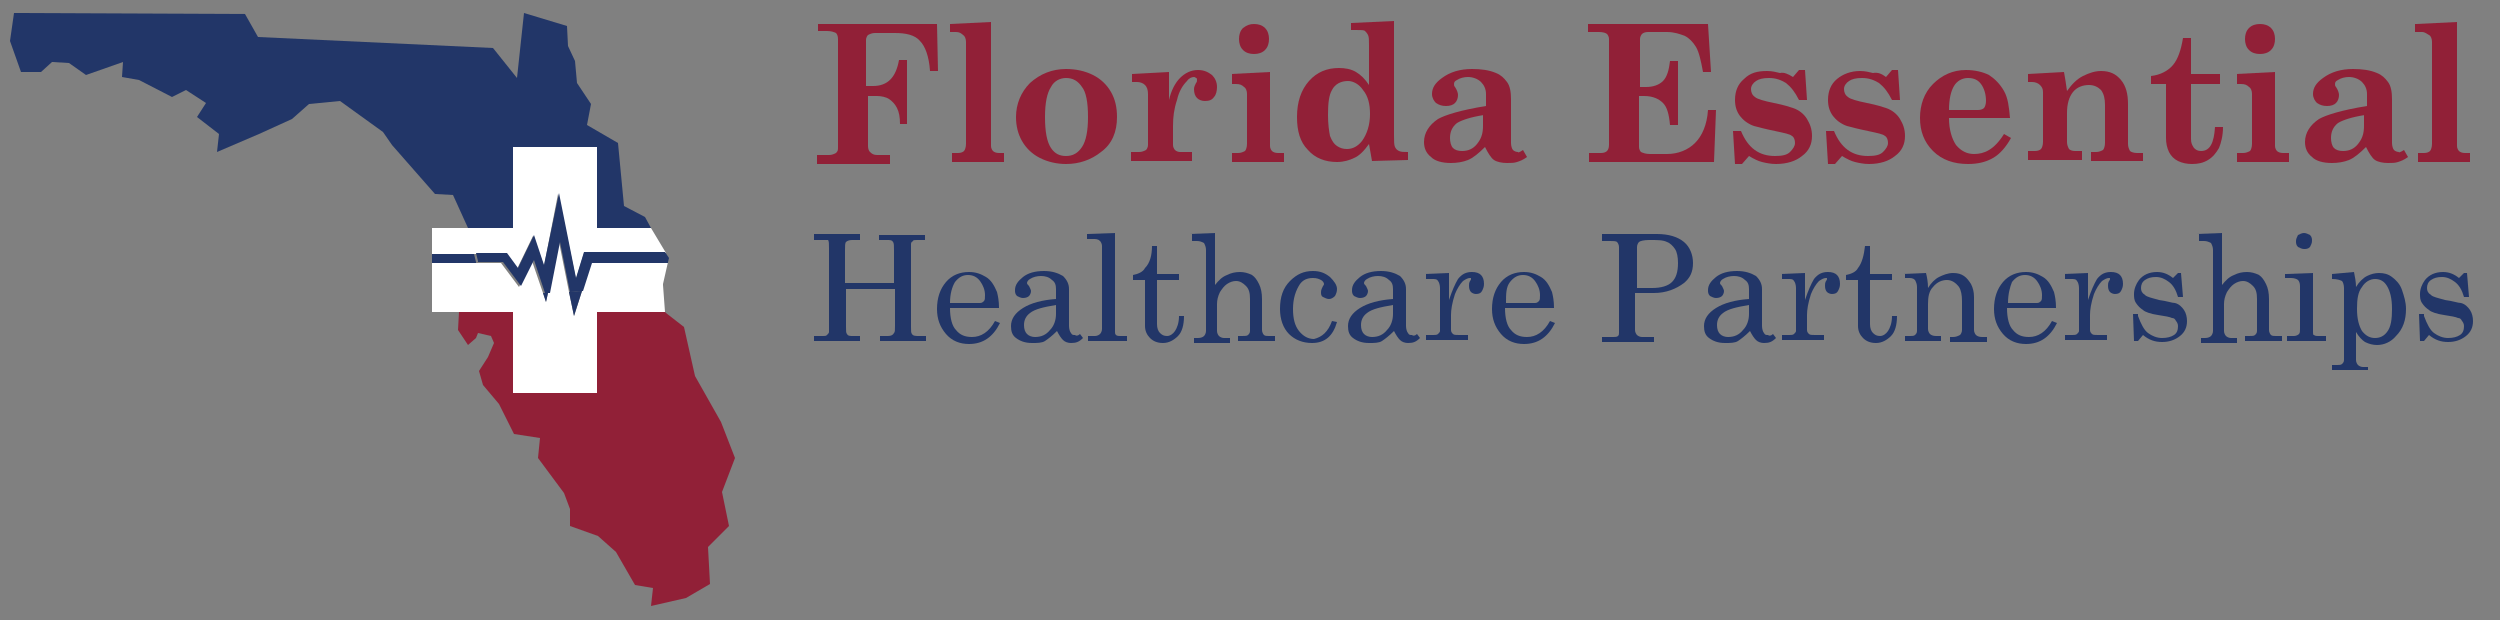 <?xml version="1.0" encoding="utf-8"?>
<!-- Generator: Adobe Illustrator 25.0.0, SVG Export Plug-In . SVG Version: 6.00 Build 0)  -->
<svg version="1.1" id="Layer_1" xmlns="http://www.w3.org/2000/svg" xmlns:xlink="http://www.w3.org/1999/xlink" x="0px" y="0px"
	 viewBox="0 0 250 62" style="enable-background:new 0 0 250 62;" xml:space="preserve">
<rect x="0" y="0" width="250" height="62" fill="#808080" stroke="none"/>
<style type="text/css">
	.st0{fill:#223668;}
	.st1{fill:#912037;}
	.st2{fill:#FFFFFF;}
</style>
<g>
	<polygon class="st0" points="51.3,14.7 59.7,14.7 59.7,22.8 65.1,22.8 64.5,21.7 62.4,20.6 61.8,14.3 58.7,12.5 59.1,10.4 
		57.7,8.3 57.5,6.1 56.8,4.6 56.7,2.6 52.4,1.3 51.7,7.8 49.3,4.8 25.8,3.7 24.5,1.4 1.4,1.3 1,4.1 2.1,7.2 4.1,7.2 5.2,6.2 
		6.9,6.3 8.6,7.5 12.3,6.2 12.2,7.7 13.9,8 17.2,9.7 18.6,9 20.6,10.3 19.7,11.7 21.9,13.4 21.7,15.2 25.9,13.4 29.2,11.9 
		30.9,10.4 34,10.1 38.3,13.2 39.2,14.5 43.5,19.4 45.3,19.5 46.8,22.8 51.3,22.8 	"/>
	<polygon class="st1" points="72.2,49.2 73.5,45.8 72.1,42.2 69.5,37.6 68.4,32.7 66.6,31.3 66.5,31.2 59.7,31.2 59.7,39.3 
		51.3,39.3 51.3,31.2 45.9,31.2 45.8,33 46.8,34.5 47.6,33.8 47.8,33.3 49.1,33.6 49.4,34.3 48.8,35.7 47.9,37.1 48.3,38.5 
		49.9,40.4 51.4,43.4 54,43.8 53.8,45.8 56.4,49.3 57,50.9 57,52.6 59.8,53.6 61.6,55.2 63.5,58.5 65.3,58.8 65.1,60.6 68.6,59.8 
		71,58.4 70.8,54.7 72.9,52.6 	"/>
	<polygon class="st2" points="65.1,22.8 59.7,22.8 59.7,14.7 51.3,14.7 51.3,22.8 46.8,22.8 43.2,22.8 43.2,25.4 47.4,25.4 
		50.6,25.4 51.7,26.9 53.3,23.6 54.4,26.6 55.8,19.4 57.6,27.9 58.4,25.3 66.6,25.3 	"/>
	<polygon class="st2" points="66.3,28.4 66.8,26.2 59.1,26.2 58.2,29.1 57.4,31.6 56.9,29.2 55.9,24.2 54.8,29.3 54.6,30.2 
		54.3,29.3 53.2,26.1 51.9,28.7 50.1,26.3 47.6,26.3 43.2,26.3 43.2,31.2 45.9,31.2 51.3,31.2 51.3,39.3 59.7,39.3 59.7,31.2 
		66.5,31.2 66.3,28.5 	"/>
	<rect x="43.2" y="25.4" class="st0" width="0" height="1"/>
	<polygon class="st0" points="47.6,26.2 47.4,25.4 43.2,25.4 43.2,26.3 47.6,26.3 	"/>
	<path class="st0" d="M66.8,26.2l0.1-0.4l-0.4-0.6h-8.1l-0.8,2.6l-1.7-8.5l-1.5,7.2l-1-3l-1.6,3.3l-1.1-1.5h-3.1l0.2,0.8l0,0.1h2.5
		l1.8,2.4l1.3-2.6l1.1,3.3c0.2,0,0.3,0,0.5,0l1-5.1l1,5c0.4,0,0.9-0.1,1.3-0.1l0.9-2.8H66.8z"/>
	<path class="st0" d="M54.6,30.2l0.2-0.9c-0.2,0-0.3,0-0.5,0L54.6,30.2z"/>
	<path class="st0" d="M57.4,31.6l0.8-2.5c-0.4,0-0.9,0.1-1.3,0.1L57.4,31.6z"/>
</g>
<g>
	<path class="st1" d="M81.6,2.4h12.1l0.1,4.7h-0.8c-0.1-1.5-0.5-2.5-1-3c-0.5-0.6-1.4-0.8-2.5-0.8h-2c-0.3,0-0.5,0.1-0.7,0.2
		c-0.1,0.1-0.2,0.3-0.2,0.5v4.6h0.7c1.5,0,2.3-0.9,2.6-2.6h0.8v6.4H90c0-0.7-0.1-1.2-0.3-1.6c-0.2-0.4-0.5-0.7-0.8-0.9
		c-0.3-0.2-0.8-0.3-1.2-0.3h-0.9v5c0,0.3,0.1,0.5,0.2,0.6c0.2,0.2,0.4,0.3,0.7,0.3h1.3v0.9h-7.3v-0.9h1.2c0.3,0,0.5-0.1,0.7-0.2
		c0.2-0.2,0.2-0.3,0.2-0.6V3.9c0-0.3-0.1-0.5-0.2-0.6c-0.2-0.1-0.5-0.2-0.9-0.2h-0.9V2.4z"/>
	<path class="st1" d="M95,2.4l4.1-0.2v12.4c0,0.2,0.1,0.4,0.2,0.5c0.1,0.1,0.3,0.2,0.6,0.2h0.5v0.9h-5.2v-0.9h0.6
		c0.3,0,0.5-0.1,0.6-0.2c0.1-0.1,0.2-0.4,0.2-0.7V4.2c0-0.3-0.1-0.6-0.3-0.7c-0.2-0.2-0.4-0.3-0.7-0.3H95V2.4z"/>
	<path class="st1" d="M106.6,6.9c1,0,1.9,0.2,2.7,0.6c0.8,0.4,1.4,1,1.8,1.7c0.4,0.7,0.6,1.5,0.6,2.5c0,1.5-0.5,2.7-1.6,3.5
		c-1,0.8-2.2,1.2-3.5,1.2c-0.9,0-1.8-0.2-2.6-0.6c-0.8-0.4-1.4-1-1.8-1.7c-0.4-0.7-0.6-1.5-0.6-2.4c0-1.3,0.5-2.5,1.4-3.4
		C104,7.4,105.2,6.9,106.6,6.9z M106.6,7.8c-0.6,0-1.2,0.3-1.5,0.9c-0.4,0.6-0.6,1.6-0.6,3c0,1.5,0.2,2.5,0.6,3.1
		c0.4,0.6,0.9,0.8,1.5,0.8c0.7,0,1.2-0.3,1.6-0.9c0.4-0.6,0.6-1.6,0.6-3c0-1.5-0.2-2.5-0.6-3C107.8,8.1,107.3,7.8,106.6,7.8z"/>
	<path class="st1" d="M119.2,15.2v0.9h-6.1v-0.9h0.8c0.3,0,0.5-0.1,0.7-0.2c0.1-0.1,0.2-0.3,0.2-0.5V9.4c0-0.4-0.1-0.7-0.3-0.9
		c-0.2-0.2-0.5-0.3-0.8-0.3h-0.5V7.4l3.7-0.2V10c0.2-0.9,0.6-1.7,1.1-2.2c0.5-0.5,1.1-0.8,1.8-0.8c0.6,0,1,0.2,1.4,0.5
		c0.3,0.3,0.5,0.7,0.5,1.2c0,0.4-0.1,0.8-0.3,1c-0.2,0.3-0.5,0.4-0.9,0.4c-0.3,0-0.6-0.1-0.8-0.3c-0.2-0.2-0.3-0.5-0.3-0.9
		c0-0.2,0.1-0.4,0.2-0.6c0.1-0.1,0.1-0.2,0.1-0.3c0-0.1,0-0.2-0.1-0.2c0,0-0.1-0.1-0.2-0.1c-0.2,0-0.5,0.1-0.7,0.4
		c-0.4,0.4-0.8,1-1,1.9c-0.3,0.9-0.4,1.7-0.4,2.6v1.9c0,0.2,0.1,0.4,0.2,0.5c0.1,0.1,0.3,0.2,0.5,0.2H119.2z"/>
	<path class="st1" d="M123.1,7.4l3.9-0.2v7.4c0,0.2,0.1,0.4,0.2,0.5c0.1,0.1,0.3,0.2,0.6,0.2h0.6v0.9h-5.2v-0.9h0.6
		c0.3,0,0.5-0.1,0.7-0.2c0.1-0.1,0.2-0.4,0.2-0.7v-5c0-0.3-0.1-0.6-0.3-0.7c-0.2-0.2-0.4-0.3-0.8-0.3h-0.4V7.4z M125.4,2.4
		c0.4,0,0.8,0.1,1.1,0.4c0.3,0.3,0.4,0.7,0.4,1.1c0,0.4-0.1,0.8-0.4,1.1c-0.3,0.3-0.7,0.4-1.1,0.4c-0.4,0-0.8-0.1-1.1-0.4
		c-0.3-0.3-0.4-0.7-0.4-1.1c0-0.4,0.1-0.8,0.4-1.1C124.7,2.5,125,2.4,125.4,2.4z"/>
	<path class="st1" d="M135.1,2.3l4.3-0.2v11.4c0,0.6,0,1,0.1,1.2c0.1,0.2,0.2,0.3,0.4,0.4c0.2,0.1,0.5,0.1,0.9,0.1v0.8l-3.6,0.1
		l-0.3-1.7c-0.5,0.7-1,1.2-1.5,1.4c-0.4,0.2-1,0.4-1.7,0.4c-1.2,0-2.2-0.4-2.9-1.2c-0.8-0.8-1.1-1.9-1.1-3.3c0-1.5,0.4-2.7,1.2-3.6
		c0.8-0.9,1.8-1.3,3-1.3c0.6,0,1.2,0.1,1.7,0.4c0.5,0.3,0.9,0.7,1.3,1.3v-4c0-0.5,0-0.8-0.1-1c-0.1-0.2-0.2-0.3-0.3-0.4
		c-0.1-0.1-0.4-0.1-0.9-0.1h-0.5V2.3z M134.8,8.1c-0.7,0-1.3,0.3-1.6,0.9c-0.3,0.5-0.4,1.3-0.4,2.5c0,0.9,0.1,1.6,0.2,2.1
		c0.2,0.5,0.4,0.8,0.7,1c0.3,0.2,0.6,0.3,1,0.3c0.6,0,1.1-0.3,1.5-0.8c0.5-0.7,0.8-1.6,0.8-2.7c0-1-0.2-1.8-0.7-2.4
		C135.9,8.4,135.3,8.1,134.8,8.1z"/>
	<path class="st1" d="M152.3,15l0.4,0.7c-0.4,0.3-0.7,0.4-1,0.5c-0.3,0.1-0.6,0.1-1,0.1c-0.5,0-1-0.1-1.3-0.3
		c-0.3-0.2-0.6-0.7-0.9-1.3c-0.6,0.6-1.2,1.1-1.7,1.3c-0.5,0.2-1.1,0.3-1.7,0.3c-0.9,0-1.6-0.2-2-0.6c-0.5-0.4-0.7-0.9-0.7-1.5
		c0-0.9,0.5-1.7,1.4-2.3c0.7-0.4,2.3-0.9,4.8-1.3V9.4c0-0.5-0.2-0.9-0.5-1.2c-0.3-0.3-0.8-0.5-1.3-0.5c-0.4,0-0.8,0.1-1.1,0.3
		c-0.2,0.1-0.3,0.2-0.3,0.4c0,0.1,0,0.2,0.1,0.3c0.2,0.3,0.3,0.6,0.3,0.8c0,0.3-0.1,0.6-0.3,0.8c-0.2,0.2-0.5,0.3-0.9,0.3
		c-0.4,0-0.7-0.1-1-0.3c-0.2-0.2-0.4-0.5-0.4-0.9c0-0.6,0.3-1.1,1-1.6c0.8-0.6,1.8-0.9,3-0.9c0.9,0,1.7,0.1,2.4,0.4
		c0.5,0.2,0.8,0.5,1.1,0.9c0.3,0.4,0.4,1,0.4,1.7v4.4c0,0.3,0.1,0.6,0.2,0.7c0.1,0.1,0.3,0.2,0.5,0.2C151.8,15.3,152,15.2,152.3,15z
		 M148.4,11.5c-1.3,0.2-2.2,0.5-2.7,0.8c-0.5,0.4-0.7,0.9-0.7,1.5c0,0.4,0.1,0.8,0.3,1c0.2,0.2,0.5,0.3,0.9,0.3
		c0.6,0,1.1-0.2,1.5-0.7s0.6-1,0.6-1.8V11.5z"/>
	<path class="st1" d="M158.8,2.4h12l0.3,4.8h-0.8c-0.2-1.1-0.4-2-0.7-2.5c-0.3-0.5-0.7-0.9-1.1-1.1c-0.5-0.2-1.1-0.4-1.8-0.4h-1.9
		c-0.3,0-0.5,0.1-0.6,0.2s-0.2,0.3-0.2,0.5v4.8h0.6c0.7,0,1.3-0.2,1.7-0.6c0.4-0.4,0.6-1.1,0.7-2h0.8v6.4h-0.8
		c-0.1-1.1-0.3-1.8-0.7-2.2c-0.4-0.4-1-0.7-1.9-0.7h-0.5v5.1c0,0.2,0.1,0.4,0.2,0.5c0.2,0.1,0.5,0.2,0.9,0.2h1.7
		c1.1,0,2.1-0.4,2.8-1.1c0.7-0.7,1.2-1.8,1.3-3.3h0.8l-0.2,5.2h-12.5v-0.9h1.2c0.3,0,0.5-0.1,0.6-0.2c0.1-0.1,0.2-0.3,0.2-0.6V3.9
		c0-0.2-0.1-0.4-0.2-0.5c-0.1-0.1-0.4-0.2-0.8-0.2h-1.1V2.4z"/>
	<path class="st1" d="M179.3,7.7l0.6-0.7h0.6l0.2,3h-0.8c-0.4-0.8-0.8-1.3-1.3-1.7c-0.5-0.3-1-0.5-1.7-0.5c-0.6,0-1,0.1-1.3,0.3
		c-0.3,0.2-0.5,0.5-0.5,0.8c0,0.3,0.1,0.6,0.4,0.8c0.2,0.2,0.9,0.4,1.9,0.6c1,0.2,1.6,0.4,1.9,0.5c0.6,0.2,1.1,0.6,1.4,1.1
		c0.3,0.5,0.5,1,0.5,1.7c0,0.8-0.3,1.5-1,2c-0.6,0.5-1.5,0.8-2.6,0.8c-0.5,0-1-0.1-1.4-0.2c-0.4-0.1-0.8-0.3-1.3-0.6l-0.7,0.8h-0.7
		l-0.2-3.3h0.8c0.7,1.7,1.8,2.5,3.4,2.5c0.7,0,1.2-0.1,1.5-0.4c0.3-0.3,0.5-0.6,0.5-0.9c0-0.3-0.1-0.6-0.3-0.7
		c-0.2-0.2-0.8-0.3-1.7-0.5c-1-0.2-1.7-0.4-2.1-0.5c-0.6-0.2-1.1-0.6-1.4-1c-0.3-0.4-0.5-0.9-0.5-1.6c0-0.9,0.3-1.6,0.9-2.1
		c0.6-0.6,1.3-0.8,2.3-0.8c0.5,0,0.9,0.1,1.3,0.2C178.4,7.2,178.8,7.4,179.3,7.7z"/>
	<path class="st1" d="M188.6,7.7l0.6-0.7h0.6l0.2,3h-0.8c-0.4-0.8-0.8-1.3-1.3-1.7c-0.5-0.3-1-0.5-1.7-0.5c-0.6,0-1,0.1-1.3,0.3
		c-0.3,0.2-0.5,0.5-0.5,0.8c0,0.3,0.1,0.6,0.4,0.8c0.2,0.2,0.9,0.4,1.9,0.6c1,0.2,1.6,0.4,1.9,0.5c0.6,0.2,1.1,0.6,1.4,1.1
		c0.3,0.5,0.5,1,0.5,1.7c0,0.8-0.3,1.5-1,2c-0.6,0.5-1.5,0.8-2.6,0.8c-0.5,0-1-0.1-1.4-0.2c-0.4-0.1-0.8-0.3-1.3-0.6l-0.7,0.8h-0.7
		l-0.2-3.3h0.8c0.7,1.7,1.8,2.5,3.4,2.5c0.7,0,1.2-0.1,1.5-0.4c0.3-0.3,0.5-0.6,0.5-0.9c0-0.3-0.1-0.6-0.3-0.7
		c-0.2-0.2-0.8-0.3-1.7-0.5c-1-0.2-1.7-0.4-2.1-0.5c-0.6-0.2-1.1-0.6-1.4-1c-0.3-0.4-0.5-0.9-0.5-1.6c0-0.9,0.3-1.6,0.9-2.1
		s1.4-0.8,2.3-0.8c0.5,0,0.9,0.1,1.3,0.2C187.8,7.2,188.2,7.4,188.6,7.7z"/>
	<path class="st1" d="M201,11.8h-6.1c0,1.2,0.3,2.1,0.7,2.7c0.5,0.6,1.1,0.9,1.8,0.9c0.5,0,1-0.1,1.5-0.4s1-0.8,1.5-1.6l0.7,0.4
		c-0.5,0.9-1.1,1.6-1.8,2s-1.5,0.6-2.5,0.6c-1.4,0-2.6-0.4-3.5-1.3c-0.9-0.9-1.3-2-1.3-3.3s0.4-2.5,1.3-3.4c0.9-0.9,2-1.4,3.3-1.4
		c0.9,0,1.7,0.2,2.3,0.5c0.6,0.4,1.1,0.9,1.5,1.6C200.8,9.8,200.9,10.7,201,11.8z M194.9,11h2.9c0.3,0,0.5-0.1,0.6-0.2
		c0.1-0.1,0.2-0.4,0.2-0.7c0-0.7-0.2-1.3-0.5-1.7c-0.3-0.4-0.7-0.6-1.3-0.6c-0.6,0-1.1,0.3-1.4,0.8C195.1,9.1,194.9,9.9,194.9,11z"
		/>
	<path class="st1" d="M214.3,15.2v0.9h-5.2v-0.9h0.5c0.3,0,0.5-0.1,0.7-0.2c0.1-0.1,0.2-0.4,0.2-0.7v-3.8c0-0.6-0.1-1.1-0.4-1.5
		c-0.3-0.3-0.7-0.5-1.2-0.5c-0.6,0-1.2,0.2-1.6,0.7c-0.4,0.5-0.6,1.2-0.6,2.1v2.9c0,0.3,0.1,0.5,0.2,0.7c0.1,0.1,0.3,0.2,0.6,0.2
		h0.7v0.9h-5.4v-0.9h0.7c0.3,0,0.5-0.1,0.6-0.2c0.1-0.1,0.2-0.4,0.2-0.7V9.2c0-0.3-0.1-0.5-0.3-0.7c-0.2-0.2-0.5-0.3-0.8-0.3h-0.4
		V7.4l3.6-0.2c0.1,0.5,0.2,1.2,0.3,1.9c0.5-0.7,1-1.2,1.6-1.5c0.6-0.3,1.2-0.5,1.8-0.5c0.9,0,1.5,0.3,2,0.9c0.5,0.6,0.7,1.4,0.7,2.4
		v4c0,0.3,0.1,0.5,0.2,0.7c0.1,0.1,0.4,0.2,0.7,0.2H214.3z"/>
	<path class="st1" d="M218.3,3.8h0.8v3.6h2.9v1h-2.9v5.5c0,0.4,0.1,0.6,0.3,0.9c0.2,0.2,0.4,0.3,0.7,0.3c0.9,0,1.3-0.8,1.4-2.4h0.8
		c0,0.9-0.2,1.6-0.4,2.1c-0.3,0.5-0.6,0.9-1.1,1.2c-0.5,0.3-1,0.4-1.6,0.4c-0.5,0-1-0.1-1.4-0.3c-0.4-0.2-0.7-0.5-0.9-0.9
		c-0.2-0.4-0.3-0.9-0.3-1.4V8.4h-1.5V7.6c0.9-0.1,1.7-0.5,2.2-1.1C217.8,5.9,218.1,5,218.3,3.8z"/>
	<path class="st1" d="M223.6,7.4l3.9-0.2v7.4c0,0.2,0.1,0.4,0.2,0.5c0.1,0.1,0.3,0.2,0.6,0.2h0.6v0.9h-5.2v-0.9h0.6
		c0.3,0,0.5-0.1,0.7-0.2c0.1-0.1,0.2-0.4,0.2-0.7v-5c0-0.3-0.1-0.6-0.3-0.7c-0.2-0.2-0.4-0.3-0.8-0.3h-0.4V7.4z M226,2.4
		c0.4,0,0.8,0.1,1.1,0.4c0.3,0.3,0.4,0.7,0.4,1.1c0,0.4-0.1,0.8-0.4,1.1c-0.3,0.3-0.7,0.4-1.1,0.4c-0.4,0-0.8-0.1-1.1-0.4
		c-0.3-0.3-0.4-0.7-0.4-1.1c0-0.4,0.1-0.8,0.4-1.1C225.2,2.5,225.6,2.4,226,2.4z"/>
	<path class="st1" d="M240.4,15l0.4,0.7c-0.4,0.3-0.7,0.4-1,0.5c-0.3,0.1-0.6,0.1-1,0.1c-0.5,0-1-0.1-1.3-0.3
		c-0.3-0.2-0.6-0.7-0.9-1.3c-0.6,0.6-1.2,1.1-1.7,1.3c-0.5,0.2-1.1,0.3-1.7,0.3c-0.9,0-1.6-0.2-2-0.6c-0.5-0.4-0.7-0.9-0.7-1.5
		c0-0.9,0.5-1.7,1.4-2.3c0.7-0.4,2.3-0.9,4.8-1.3V9.4c0-0.5-0.2-0.9-0.5-1.2c-0.3-0.3-0.8-0.5-1.3-0.5c-0.4,0-0.8,0.1-1.1,0.3
		c-0.2,0.1-0.3,0.2-0.3,0.4c0,0.1,0,0.2,0.1,0.3c0.2,0.3,0.3,0.6,0.3,0.8c0,0.3-0.1,0.6-0.3,0.8c-0.2,0.2-0.5,0.3-0.9,0.3
		c-0.4,0-0.7-0.1-1-0.3c-0.2-0.2-0.4-0.5-0.4-0.9c0-0.6,0.3-1.1,1-1.6c0.8-0.6,1.8-0.9,3-0.9c0.9,0,1.7,0.1,2.4,0.4
		c0.5,0.2,0.8,0.5,1.1,0.9c0.3,0.4,0.4,1,0.4,1.7v4.4c0,0.3,0.1,0.6,0.2,0.7c0.1,0.1,0.3,0.2,0.5,0.2
		C239.8,15.3,240.1,15.2,240.4,15z M236.5,11.5c-1.3,0.2-2.2,0.5-2.7,0.8c-0.5,0.4-0.7,0.9-0.7,1.5c0,0.4,0.1,0.8,0.3,1
		c0.2,0.2,0.5,0.3,0.9,0.3c0.6,0,1.1-0.2,1.5-0.7s0.6-1,0.6-1.8V11.5z"/>
	<path class="st1" d="M241.6,2.4l4.1-0.2v12.4c0,0.2,0.1,0.4,0.2,0.5c0.1,0.1,0.3,0.2,0.6,0.2h0.5v0.9h-5.2v-0.9h0.6
		c0.3,0,0.5-0.1,0.6-0.2c0.1-0.1,0.2-0.4,0.2-0.7V4.2c0-0.3-0.1-0.6-0.3-0.7s-0.4-0.3-0.7-0.3h-0.7V2.4z"/>
</g>
<g>
	<path class="st0" d="M81.5,23.4H86V24h-0.8c-0.3,0-0.5,0.1-0.6,0.2c-0.1,0.1-0.1,0.4-0.1,0.8v3.3h4.9v-3.3c0-0.4,0-0.7-0.1-0.8
		C89.2,24,89,24,88.7,24h-0.8v-0.5h4.6V24h-0.8c-0.2,0-0.4,0-0.4,0.1c-0.1,0.1-0.2,0.1-0.2,0.3c0,0.1,0,0.3,0,0.6v7.7
		c0,0.4,0,0.6,0.1,0.7c0.1,0.2,0.4,0.2,0.7,0.2h0.7v0.5h-4.6v-0.5h0.8c0.3,0,0.5-0.1,0.6-0.3c0.1-0.1,0.1-0.3,0.1-0.7v-3.7h-4.9v3.8
		c0,0.4,0,0.6,0.1,0.7c0.1,0.2,0.3,0.2,0.6,0.2H86v0.5h-4.6v-0.5h0.9c0.2,0,0.3,0,0.4-0.1c0.1-0.1,0.2-0.2,0.2-0.3
		c0-0.1,0-0.3,0-0.6v-7.8c0-0.4,0-0.7-0.1-0.8C82.7,24,82.5,24,82.2,24h-0.8V23.4z"/>
	<path class="st0" d="M99.9,30.8H95c0,1,0.2,1.8,0.6,2.2c0.4,0.5,0.9,0.7,1.6,0.7c0.9,0,1.7-0.5,2.3-1.6l0.5,0.2
		c-0.7,1.4-1.7,2.1-3.1,2.1c-0.9,0-1.7-0.3-2.3-1c-0.6-0.7-0.9-1.5-0.9-2.5c0-1.1,0.3-2,0.9-2.7c0.6-0.7,1.4-1,2.3-1
		c0.7,0,1.2,0.2,1.7,0.5c0.5,0.3,0.8,0.8,1.1,1.5C99.8,29.6,99.9,30.1,99.9,30.8z M95,30.3H98c0.2,0,0.3-0.1,0.4-0.2
		c0.1-0.1,0.1-0.3,0.1-0.6c0-0.5-0.2-1-0.5-1.4c-0.3-0.4-0.7-0.6-1.2-0.6c-0.5,0-0.9,0.2-1.3,0.7C95.2,28.7,95,29.4,95,30.3z"/>
	<path class="st0" d="M108,33.4l0.3,0.4c-0.4,0.4-0.7,0.5-1.2,0.5c-0.3,0-0.6-0.1-0.8-0.3c-0.2-0.2-0.4-0.5-0.6-0.9
		c-0.5,0.5-0.9,0.8-1.2,1s-0.8,0.2-1.3,0.2c-0.7,0-1.2-0.2-1.6-0.5c-0.4-0.3-0.5-0.7-0.5-1.2c0-0.7,0.4-1.3,1.2-1.8
		c0.8-0.5,1.9-0.8,3.3-0.9v-1c0-0.4-0.1-0.7-0.4-0.9c-0.3-0.3-0.7-0.4-1.1-0.4c-0.4,0-0.8,0.1-1.1,0.3c-0.2,0.1-0.3,0.3-0.3,0.4
		c0,0.1,0.1,0.2,0.2,0.3c0.1,0.2,0.2,0.4,0.2,0.5c0,0.2-0.1,0.4-0.2,0.5c-0.1,0.1-0.3,0.2-0.6,0.2c-0.2,0-0.4-0.1-0.6-0.2
		c-0.2-0.2-0.2-0.4-0.2-0.6c0-0.5,0.3-0.9,0.8-1.3c0.5-0.4,1.2-0.6,2.1-0.6c0.8,0,1.4,0.2,1.9,0.5c0.4,0.4,0.6,0.8,0.6,1.3v3.7
		c0,0.3,0.1,0.6,0.2,0.7c0.1,0.2,0.2,0.2,0.4,0.2C107.6,33.6,107.8,33.6,108,33.4z M105.6,30.5c-1.2,0.2-2.1,0.4-2.6,0.8
		c-0.4,0.3-0.6,0.7-0.6,1.2c0,0.4,0.1,0.7,0.3,0.9c0.2,0.2,0.5,0.3,0.8,0.3c0.6,0,1.1-0.2,1.5-0.7c0.4-0.4,0.6-1,0.6-1.6V30.5z"/>
	<path class="st0" d="M111.5,23.3v9.9c0,0.1,0,0.2,0.1,0.3c0.1,0.1,0.3,0.1,0.4,0.1h0.7v0.5h-3.9v-0.5h0.7c0.2,0,0.4-0.1,0.5-0.2
		c0.1-0.1,0.2-0.3,0.2-0.5v-8.3c0-0.2-0.1-0.4-0.2-0.5c-0.2-0.2-0.4-0.2-0.7-0.2h-0.6v-0.5L111.5,23.3z"/>
	<path class="st0" d="M115.2,24.6h0.5v2.8h2.2V28h-2.2v4.4c0,0.4,0.1,0.7,0.3,0.9c0.2,0.2,0.4,0.3,0.7,0.3c0.3,0,0.6-0.2,0.8-0.5
		c0.2-0.3,0.4-0.8,0.4-1.5h0.5c0,0.9-0.2,1.6-0.6,2s-0.9,0.7-1.5,0.7c-0.6,0-1-0.2-1.3-0.5c-0.3-0.3-0.5-0.7-0.5-1.2V28h-1.2v-0.5
		c0.5-0.1,1-0.3,1.2-0.7C115,26.3,115.2,25.5,115.2,24.6z"/>
	<path class="st0" d="M118.9,23.4l2.6-0.1v5.2c0.4-0.5,0.7-0.8,1.2-1c0.4-0.2,0.8-0.3,1.3-0.3c0.4,0,0.8,0.1,1.2,0.3
		c0.3,0.2,0.5,0.5,0.7,0.9c0.2,0.4,0.3,0.9,0.3,1.5V33c0,0.2,0.1,0.4,0.2,0.5c0.1,0.1,0.3,0.1,0.5,0.1h0.6v0.5h-3.7v-0.5h0.4
		c0.3,0,0.5,0,0.6-0.1c0.1-0.1,0.2-0.2,0.2-0.4v-3.2c0-0.6-0.1-1-0.4-1.3c-0.3-0.3-0.6-0.5-1-0.5c-0.3,0-0.6,0.1-0.9,0.3
		c-0.3,0.2-0.5,0.5-0.7,0.8c-0.2,0.4-0.3,0.8-0.3,1.2v2.7c0,0.2,0.1,0.4,0.2,0.5c0.1,0.1,0.3,0.2,0.5,0.2h0.6v0.5h-3.6v-0.5h0.4
		c0.3,0,0.5-0.1,0.6-0.2c0.1-0.1,0.2-0.3,0.2-0.5v-8.1c0-0.3-0.1-0.5-0.2-0.7c-0.2-0.1-0.4-0.2-0.7-0.2h-0.5V23.4z"/>
	<path class="st0" d="M133.2,32.1l0.5,0.1c-0.4,1.4-1.2,2.1-2.5,2.1c-0.9,0-1.7-0.3-2.3-0.9c-0.6-0.6-0.9-1.5-0.9-2.5
		c0-1.2,0.3-2.1,1-2.8c0.7-0.7,1.4-1,2.3-1c0.7,0,1.2,0.2,1.7,0.6c0.4,0.4,0.7,0.8,0.7,1.2c0,0.3-0.1,0.5-0.2,0.7
		c-0.2,0.2-0.4,0.3-0.6,0.3c-0.2,0-0.4-0.1-0.6-0.2c-0.2-0.1-0.2-0.3-0.2-0.5c0-0.2,0.1-0.4,0.2-0.6c0.1-0.1,0.1-0.2,0.1-0.2
		c0-0.1-0.1-0.3-0.3-0.4c-0.2-0.1-0.4-0.2-0.8-0.2c-0.6,0-1,0.2-1.3,0.6c-0.4,0.6-0.7,1.4-0.7,2.5c0,1,0.2,1.7,0.6,2.2
		s0.9,0.8,1.5,0.8C132.2,33.7,132.8,33.2,133.2,32.1z"/>
	<path class="st0" d="M141.7,33.4l0.3,0.4c-0.4,0.4-0.7,0.5-1.2,0.5c-0.3,0-0.6-0.1-0.8-0.3c-0.2-0.2-0.4-0.5-0.6-0.9
		c-0.5,0.5-0.9,0.8-1.2,1c-0.3,0.2-0.8,0.2-1.3,0.2c-0.7,0-1.2-0.2-1.6-0.5c-0.4-0.3-0.5-0.7-0.5-1.2c0-0.7,0.4-1.3,1.2-1.8
		c0.8-0.5,1.9-0.8,3.3-0.9v-1c0-0.4-0.1-0.7-0.4-0.9c-0.3-0.3-0.7-0.4-1.1-0.4c-0.4,0-0.8,0.1-1.1,0.3c-0.2,0.1-0.3,0.3-0.3,0.4
		c0,0.1,0.1,0.2,0.2,0.3c0.1,0.2,0.2,0.4,0.2,0.5c0,0.2-0.1,0.4-0.2,0.5c-0.1,0.1-0.3,0.2-0.6,0.2c-0.2,0-0.4-0.1-0.6-0.2
		c-0.2-0.2-0.2-0.4-0.2-0.6c0-0.5,0.3-0.9,0.8-1.3c0.5-0.4,1.2-0.6,2.1-0.6c0.8,0,1.4,0.2,1.9,0.5c0.4,0.4,0.6,0.8,0.6,1.3v3.7
		c0,0.3,0.1,0.6,0.2,0.7c0.1,0.2,0.2,0.2,0.4,0.2C141.3,33.6,141.5,33.6,141.7,33.4z M139.3,30.5c-1.2,0.2-2.1,0.4-2.6,0.8
		c-0.4,0.3-0.6,0.7-0.6,1.2c0,0.4,0.1,0.7,0.3,0.9c0.2,0.2,0.5,0.3,0.8,0.3c0.6,0,1.1-0.2,1.5-0.7c0.4-0.4,0.6-1,0.6-1.6V30.5z"/>
	<path class="st0" d="M142.5,27.4l2.4-0.1V30c0.3-0.9,0.6-1.6,0.9-2.1c0.4-0.5,0.8-0.7,1.4-0.7c0.4,0,0.7,0.1,0.9,0.3
		c0.2,0.2,0.3,0.5,0.3,0.9c0,0.3-0.1,0.5-0.2,0.7c-0.1,0.2-0.3,0.3-0.6,0.3c-0.2,0-0.4-0.1-0.5-0.2s-0.2-0.3-0.2-0.6
		c0-0.2,0-0.3,0.1-0.5c0.1-0.1,0.1-0.2,0.1-0.2c0-0.1,0-0.1-0.1-0.1c-0.2,0-0.4,0.1-0.7,0.3c-0.3,0.3-0.6,0.8-0.8,1.3
		c-0.3,0.9-0.4,1.6-0.4,2.1v1.5c0,0.2,0.1,0.3,0.2,0.4c0.1,0.1,0.3,0.1,0.6,0.1h0.9v0.5h-4.2v-0.5h0.7c0.2,0,0.4,0,0.5-0.1
		c0.1-0.1,0.2-0.2,0.2-0.3v-4.3c0-0.3-0.1-0.6-0.2-0.7c-0.1-0.2-0.3-0.2-0.6-0.2h-0.6V27.4z"/>
	<path class="st0" d="M155.4,30.8h-4.9c0,1,0.2,1.8,0.6,2.2c0.4,0.5,0.9,0.7,1.6,0.7c0.9,0,1.7-0.5,2.3-1.6l0.5,0.2
		c-0.7,1.4-1.7,2.1-3.1,2.1c-0.9,0-1.7-0.3-2.3-1c-0.6-0.7-0.9-1.5-0.9-2.5c0-1.1,0.3-2,0.9-2.7c0.6-0.7,1.4-1,2.3-1
		c0.7,0,1.2,0.2,1.7,0.5c0.5,0.3,0.8,0.8,1.1,1.5C155.3,29.6,155.4,30.1,155.4,30.8z M150.6,30.3h2.9c0.2,0,0.3-0.1,0.4-0.2
		c0.1-0.1,0.1-0.3,0.1-0.6c0-0.5-0.2-1-0.5-1.4c-0.3-0.4-0.7-0.6-1.2-0.6c-0.5,0-0.9,0.2-1.3,0.7S150.6,29.4,150.6,30.3z"/>
	<path class="st0" d="M160.4,23.4h5.3c1.2,0,2.1,0.3,2.7,0.8c0.6,0.5,0.9,1.3,0.9,2.1c0,0.9-0.3,1.5-0.9,2c-0.8,0.6-1.8,1-3,1h-1.9
		V33c0,0.2,0.1,0.4,0.2,0.5c0.1,0.1,0.3,0.2,0.5,0.2h1.2v0.5h-5.2v-0.5h1.1c0.2,0,0.4,0,0.5-0.1s0.1-0.2,0.1-0.3v-8.6
		c0-0.2-0.1-0.4-0.2-0.5c-0.1-0.1-0.4-0.1-0.7-0.1h-0.8V23.4z M163.7,28.8h1.5c0.9,0,1.6-0.2,2-0.6c0.4-0.4,0.6-1,0.6-1.9
		c0-0.6-0.1-1.1-0.3-1.4c-0.2-0.3-0.5-0.6-0.8-0.7c-0.4-0.2-0.9-0.2-1.8-0.2c-0.5,0-0.9,0.1-1,0.2c-0.1,0.1-0.2,0.3-0.2,0.5V28.8z"
		/>
	<path class="st0" d="M177.3,33.4l0.3,0.4c-0.4,0.4-0.7,0.5-1.2,0.5c-0.3,0-0.6-0.1-0.8-0.3c-0.2-0.2-0.4-0.5-0.6-0.9
		c-0.5,0.5-0.9,0.8-1.2,1c-0.3,0.2-0.8,0.2-1.3,0.2c-0.7,0-1.2-0.2-1.6-0.5c-0.4-0.3-0.5-0.7-0.5-1.2c0-0.7,0.4-1.3,1.2-1.8
		c0.8-0.5,1.9-0.8,3.3-0.9v-1c0-0.4-0.1-0.7-0.4-0.9c-0.3-0.3-0.7-0.4-1.1-0.4c-0.4,0-0.8,0.1-1.1,0.3c-0.2,0.1-0.3,0.3-0.3,0.4
		c0,0.1,0.1,0.2,0.2,0.3c0.1,0.2,0.2,0.4,0.2,0.5c0,0.2-0.1,0.4-0.2,0.5c-0.1,0.1-0.3,0.2-0.6,0.2c-0.2,0-0.4-0.1-0.6-0.2
		c-0.2-0.2-0.2-0.4-0.2-0.6c0-0.5,0.3-0.9,0.8-1.3c0.5-0.4,1.2-0.6,2.1-0.6c0.8,0,1.4,0.2,1.9,0.5c0.4,0.4,0.6,0.8,0.6,1.3v3.7
		c0,0.3,0.1,0.6,0.2,0.7c0.1,0.2,0.2,0.2,0.4,0.2C176.9,33.6,177.1,33.6,177.3,33.4z M174.9,30.5c-1.2,0.2-2.1,0.4-2.6,0.8
		c-0.4,0.3-0.6,0.7-0.6,1.2c0,0.4,0.1,0.7,0.3,0.9c0.2,0.2,0.5,0.3,0.8,0.3c0.6,0,1.1-0.2,1.5-0.7c0.4-0.4,0.6-1,0.6-1.6V30.5z"/>
	<path class="st0" d="M178.1,27.4l2.4-0.1V30c0.3-0.9,0.6-1.6,0.9-2.1c0.4-0.5,0.8-0.7,1.4-0.7c0.4,0,0.7,0.1,0.9,0.3
		c0.2,0.2,0.3,0.5,0.3,0.9c0,0.3-0.1,0.5-0.2,0.7c-0.1,0.2-0.3,0.3-0.6,0.3c-0.2,0-0.4-0.1-0.5-0.2c-0.1-0.1-0.2-0.3-0.2-0.6
		c0-0.2,0-0.3,0.1-0.5c0.1-0.1,0.1-0.2,0.1-0.2c0-0.1,0-0.1-0.1-0.1c-0.2,0-0.4,0.1-0.7,0.3c-0.3,0.3-0.6,0.8-0.8,1.3
		c-0.3,0.9-0.4,1.6-0.4,2.1v1.5c0,0.2,0.1,0.3,0.2,0.4c0.1,0.1,0.3,0.1,0.6,0.1h0.9v0.5h-4.2v-0.5h0.7c0.2,0,0.4,0,0.5-0.1
		c0.1-0.1,0.2-0.2,0.2-0.3v-4.3c0-0.3-0.1-0.6-0.2-0.7c-0.1-0.2-0.3-0.2-0.6-0.2h-0.6V27.4z"/>
	<path class="st0" d="M186.5,24.6h0.5v2.8h2.2V28H187v4.4c0,0.4,0.1,0.7,0.3,0.9c0.2,0.2,0.4,0.3,0.7,0.3c0.3,0,0.6-0.2,0.8-0.5
		c0.2-0.3,0.4-0.8,0.4-1.5h0.5c0,0.9-0.2,1.6-0.6,2c-0.4,0.4-0.9,0.7-1.5,0.7c-0.6,0-1-0.2-1.3-0.5c-0.3-0.3-0.5-0.7-0.5-1.2V28
		h-1.2v-0.5c0.5-0.1,1-0.3,1.2-0.7C186.2,26.3,186.4,25.5,186.5,24.6z"/>
	<path class="st0" d="M190.3,27.4l2.3-0.1c0.1,0.4,0.2,0.9,0.2,1.5c0.3-0.5,0.7-0.9,1.1-1.1c0.4-0.2,0.9-0.4,1.4-0.4
		c0.5,0,0.8,0.1,1.1,0.3c0.3,0.2,0.5,0.5,0.7,0.8c0.2,0.4,0.3,0.8,0.3,1.3v3.3c0,0.2,0.1,0.4,0.2,0.5c0.1,0.1,0.3,0.2,0.6,0.2h0.5
		v0.5H195v-0.5h0.3c0.3,0,0.5-0.1,0.7-0.2c0.1-0.1,0.2-0.3,0.2-0.5v-2.9c0-0.6-0.1-1.1-0.3-1.4c-0.3-0.4-0.7-0.7-1.2-0.7
		c-0.5,0-1,0.2-1.4,0.7c-0.4,0.4-0.5,1-0.5,1.7v2.5c0,0.2,0.1,0.4,0.2,0.5c0.1,0.1,0.3,0.2,0.6,0.2h0.5v0.5h-3.6v-0.5h0.5
		c0.2,0,0.4,0,0.5-0.1c0.1-0.1,0.2-0.2,0.2-0.4v-4.4c0-0.3-0.1-0.5-0.2-0.7c-0.2-0.2-0.4-0.2-0.7-0.2h-0.3V27.4z"/>
	<path class="st0" d="M205.6,30.8h-4.9c0,1,0.2,1.8,0.6,2.2c0.4,0.5,0.9,0.7,1.6,0.7c0.9,0,1.7-0.5,2.3-1.6l0.5,0.2
		c-0.7,1.4-1.7,2.1-3.1,2.1c-0.9,0-1.7-0.3-2.3-1c-0.6-0.7-0.9-1.5-0.9-2.5c0-1.1,0.3-2,0.9-2.7c0.6-0.7,1.4-1,2.3-1
		c0.7,0,1.2,0.2,1.7,0.5c0.5,0.3,0.8,0.8,1.1,1.5C205.5,29.6,205.6,30.1,205.6,30.8z M200.8,30.3h2.9c0.2,0,0.3-0.1,0.4-0.2
		c0.1-0.1,0.1-0.3,0.1-0.6c0-0.5-0.2-1-0.5-1.4c-0.3-0.4-0.7-0.6-1.2-0.6c-0.5,0-0.9,0.2-1.3,0.7C201,28.7,200.8,29.4,200.8,30.3z"
		/>
	<path class="st0" d="M206.4,27.4l2.4-0.1V30c0.3-0.9,0.6-1.6,0.9-2.1c0.4-0.5,0.8-0.7,1.4-0.7c0.4,0,0.7,0.1,0.9,0.3
		c0.2,0.2,0.3,0.5,0.3,0.9c0,0.3-0.1,0.5-0.2,0.7c-0.1,0.2-0.3,0.3-0.6,0.3c-0.2,0-0.4-0.1-0.5-0.2s-0.2-0.3-0.2-0.6
		c0-0.2,0-0.3,0.1-0.5c0.1-0.1,0.1-0.2,0.1-0.2c0-0.1,0-0.1-0.1-0.1c-0.2,0-0.4,0.1-0.7,0.3c-0.3,0.3-0.6,0.8-0.8,1.3
		c-0.3,0.9-0.4,1.6-0.4,2.1v1.5c0,0.2,0.1,0.3,0.2,0.4c0.1,0.1,0.3,0.1,0.6,0.1h0.9v0.5h-4.2v-0.5h0.7c0.2,0,0.4,0,0.5-0.1
		c0.1-0.1,0.2-0.2,0.2-0.3v-4.3c0-0.3-0.1-0.6-0.2-0.7c-0.1-0.2-0.3-0.2-0.6-0.2h-0.6V27.4z"/>
	<path class="st0" d="M213.8,31.6c0.3,0.8,0.6,1.4,1,1.7c0.4,0.3,0.9,0.5,1.4,0.5c0.5,0,0.9-0.1,1.2-0.3c0.3-0.2,0.4-0.5,0.4-0.9
		c0-0.2-0.1-0.4-0.2-0.5c-0.1-0.2-0.2-0.3-0.4-0.3c-0.2-0.1-0.7-0.2-1.4-0.3c-0.7-0.1-1.3-0.3-1.5-0.5c-0.3-0.2-0.5-0.4-0.7-0.7
		c-0.2-0.3-0.2-0.6-0.2-0.9c0-0.5,0.2-1,0.5-1.4c0.4-0.5,1-0.8,1.8-0.8c0.6,0,1.1,0.2,1.6,0.6l0.5-0.5h0.3l0.2,2.4h-0.5
		c-0.2-0.7-0.5-1.2-0.9-1.5c-0.4-0.3-0.8-0.5-1.3-0.5c-0.5,0-0.8,0.1-1.1,0.3c-0.3,0.2-0.4,0.5-0.4,0.8c0,0.3,0.1,0.5,0.4,0.7
		c0.2,0.2,0.7,0.3,1.4,0.5c0.8,0.1,1.3,0.3,1.6,0.3c0.4,0.1,0.7,0.4,0.9,0.7c0.2,0.3,0.3,0.7,0.3,1.1c0,0.6-0.2,1.1-0.7,1.5
		c-0.5,0.4-1.1,0.6-1.8,0.6c-0.7,0-1.3-0.2-1.9-0.7l-0.5,0.6h-0.4l-0.1-2.7H213.8z"/>
	<path class="st0" d="M219.6,23.4l2.6-0.1v5.2c0.4-0.5,0.7-0.8,1.2-1c0.4-0.2,0.8-0.3,1.3-0.3c0.4,0,0.8,0.1,1.2,0.3
		c0.3,0.2,0.5,0.5,0.7,0.9c0.2,0.4,0.3,0.9,0.3,1.5V33c0,0.2,0.1,0.4,0.2,0.5c0.1,0.1,0.3,0.1,0.5,0.1h0.6v0.5h-3.7v-0.5h0.4
		c0.3,0,0.5,0,0.6-0.1c0.1-0.1,0.2-0.2,0.2-0.4v-3.2c0-0.6-0.1-1-0.4-1.3c-0.3-0.3-0.6-0.5-1-0.5c-0.3,0-0.6,0.1-0.9,0.3
		s-0.5,0.5-0.7,0.8c-0.2,0.4-0.3,0.8-0.3,1.2v2.7c0,0.2,0.1,0.4,0.2,0.5s0.3,0.2,0.5,0.2h0.6v0.5h-3.6v-0.5h0.4
		c0.3,0,0.5-0.1,0.6-0.2c0.1-0.1,0.2-0.3,0.2-0.5v-8.1c0-0.3-0.1-0.5-0.2-0.7c-0.2-0.1-0.4-0.2-0.7-0.2h-0.5V23.4z"/>
	<path class="st0" d="M228.6,27.4l2.7-0.1v5.9c0,0.2,0,0.3,0.1,0.3c0.1,0.1,0.3,0.1,0.4,0.1h0.8v0.5h-3.9v-0.5h0.7
		c0.2,0,0.4-0.1,0.5-0.2c0.1-0.1,0.1-0.3,0.1-0.5v-4.3c0-0.3-0.1-0.5-0.2-0.6s-0.4-0.2-0.7-0.2h-0.6V27.4z M230.4,23.3
		c0.2,0,0.4,0.1,0.6,0.2c0.2,0.2,0.2,0.4,0.2,0.6c0,0.2-0.1,0.4-0.2,0.6c-0.2,0.2-0.4,0.2-0.6,0.2c-0.2,0-0.4-0.1-0.6-0.2
		c-0.2-0.2-0.2-0.4-0.2-0.6s0.1-0.4,0.2-0.6C230,23.4,230.2,23.3,230.4,23.3z"/>
	<path class="st0" d="M235.4,27.2c0.1,0.5,0.2,1,0.2,1.5c0.3-0.5,0.7-0.9,1.1-1.1c0.4-0.2,0.8-0.3,1.2-0.3c0.5,0,0.9,0.1,1.3,0.4
		c0.4,0.3,0.8,0.7,1,1.3s0.4,1.2,0.4,1.9c0,1.1-0.3,2-1,2.7c-0.5,0.6-1.2,0.9-1.9,0.9c-0.4,0-0.8-0.1-1.2-0.3
		c-0.3-0.2-0.6-0.5-0.9-1v2.8c0,0.2,0.1,0.4,0.2,0.5c0.1,0.1,0.3,0.2,0.5,0.2h0.5V37h-3.6v-0.5h0.5c0.2,0,0.4,0,0.5-0.1
		c0.1-0.1,0.2-0.2,0.2-0.4v-7.2c0-0.3-0.1-0.6-0.2-0.7c-0.2-0.1-0.5-0.2-1-0.2v-0.5L235.4,27.2z M237.5,27.9c-0.5,0-1,0.3-1.3,0.8
		c-0.4,0.5-0.5,1.2-0.5,2.2c0,1,0.2,1.7,0.5,2.2c0.4,0.5,0.8,0.7,1.3,0.7c0.5,0,0.9-0.2,1.2-0.6c0.4-0.5,0.5-1.3,0.5-2.3
		c0-1.1-0.2-1.8-0.5-2.3C238.4,28.1,238,27.9,237.5,27.9z"/>
	<path class="st0" d="M242.4,31.6c0.3,0.8,0.6,1.4,1,1.7c0.4,0.3,0.9,0.5,1.4,0.5c0.5,0,0.9-0.1,1.2-0.3c0.3-0.2,0.4-0.5,0.4-0.9
		c0-0.2-0.1-0.4-0.2-0.5c-0.1-0.2-0.2-0.3-0.4-0.3c-0.2-0.1-0.7-0.2-1.4-0.3c-0.7-0.1-1.3-0.3-1.5-0.5c-0.3-0.2-0.5-0.4-0.7-0.7
		c-0.2-0.3-0.2-0.6-0.2-0.9c0-0.5,0.2-1,0.5-1.4c0.4-0.5,1-0.8,1.8-0.8c0.6,0,1.1,0.2,1.6,0.6l0.5-0.5h0.3l0.2,2.4h-0.5
		c-0.2-0.7-0.5-1.2-0.9-1.5c-0.4-0.3-0.8-0.5-1.3-0.5c-0.5,0-0.8,0.1-1.1,0.3c-0.3,0.2-0.4,0.5-0.4,0.8c0,0.3,0.1,0.5,0.4,0.7
		c0.2,0.2,0.7,0.3,1.4,0.5c0.8,0.1,1.3,0.3,1.6,0.3c0.4,0.1,0.7,0.4,0.9,0.7c0.2,0.3,0.3,0.7,0.3,1.1c0,0.6-0.2,1.1-0.7,1.5
		c-0.5,0.4-1.1,0.6-1.8,0.6c-0.7,0-1.3-0.2-1.9-0.7l-0.5,0.6h-0.4l-0.1-2.7H242.4z"/>
</g>
</svg>
